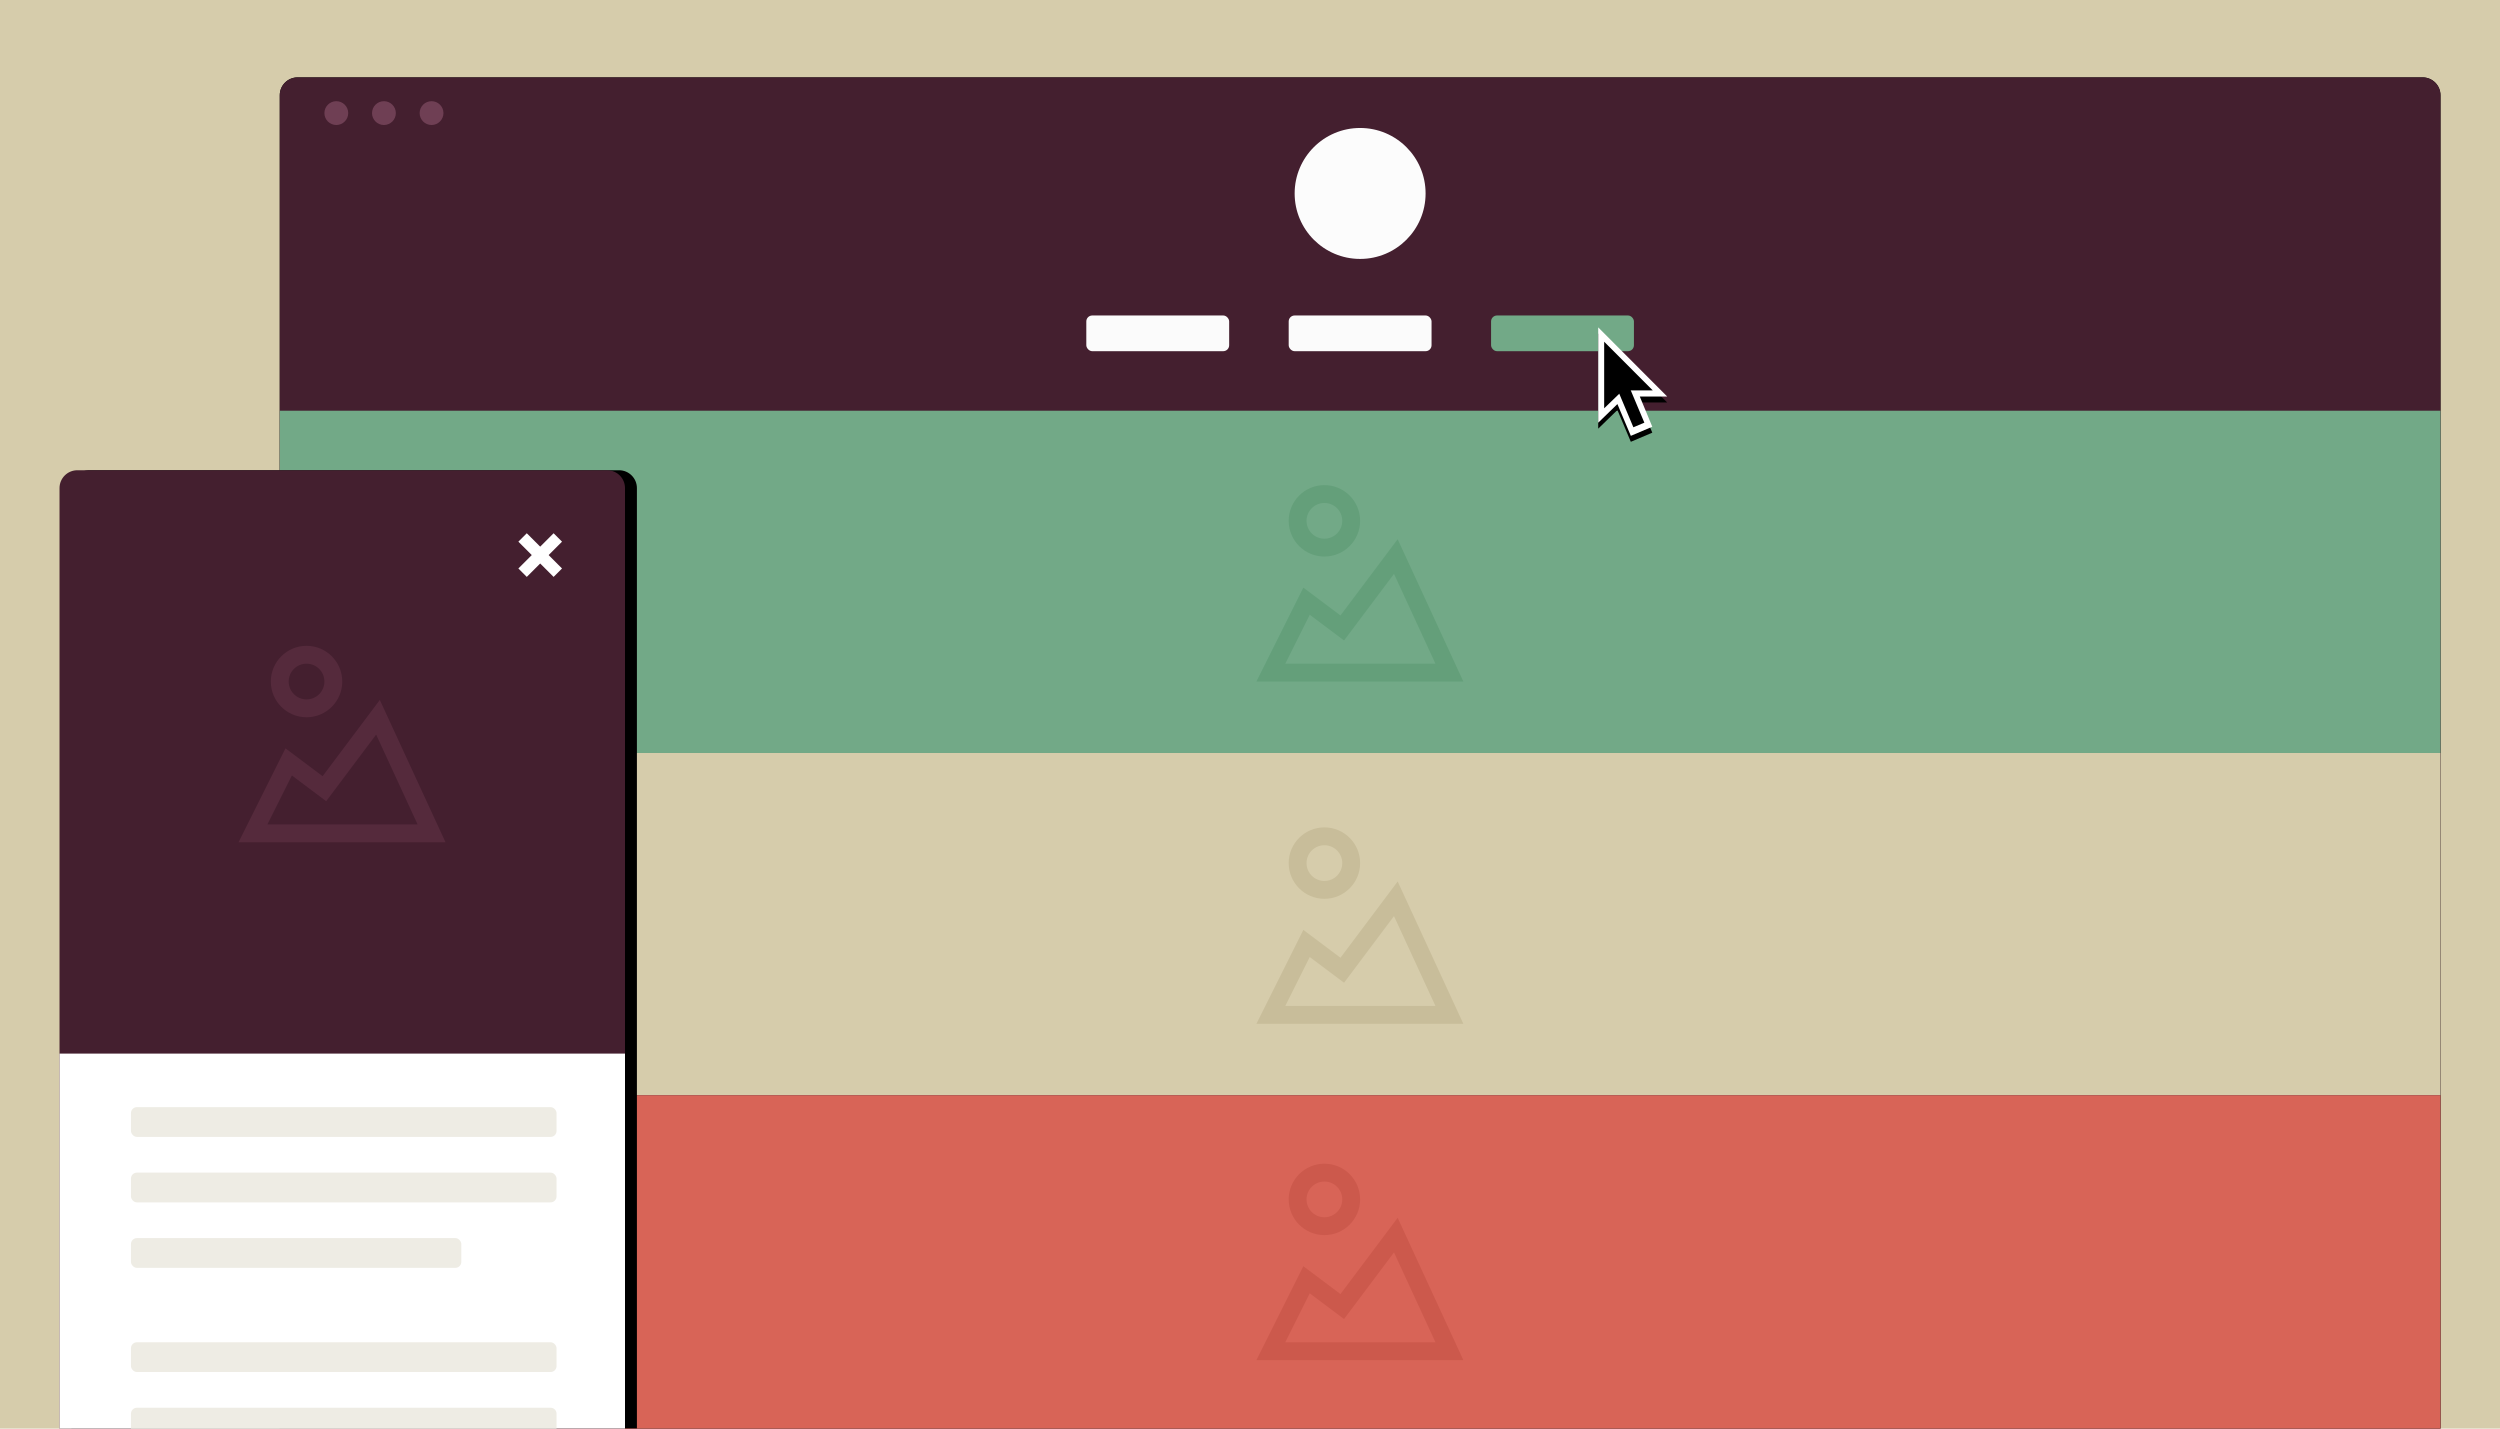 <?xml version="1.0" encoding="UTF-8"?>
<svg width="840px" height="480px" viewBox="0 0 840 480" version="1.1" xmlns="http://www.w3.org/2000/svg" xmlns:xlink="http://www.w3.org/1999/xlink">
    <!-- Generator: Sketch 49 (51002) - http://www.bohemiancoding.com/sketch -->
    <title>3d-portfolio-template-featured</title>
    <desc>Created with Sketch.</desc>
    <defs>
        <path d="M726,454 L0,454 L0,6 C0,2.687 2.687,0 6,0 L720,0 C723.313,0 726,2.687 726,6 L726,454 Z" id="path-1"></path>
        <filter x="-4.1%" y="-6.6%" width="108.3%" height="113.2%" filterUnits="objectBoundingBox" id="filter-2">
            <feOffset dx="0" dy="0" in="SourceAlpha" result="shadowOffsetOuter1"></feOffset>
            <feGaussianBlur stdDeviation="10" in="shadowOffsetOuter1" result="shadowBlurOuter1"></feGaussianBlur>
            <feColorMatrix values="0 0 0 0 0.229   0 0 0 0 0.104   0 0 0 0 0.158  0 0 0 0.182 0" type="matrix" in="shadowBlurOuter1"></feColorMatrix>
        </filter>
        <path d="M190,322 L0,322 L0,6 C0,2.687 2.687,0 6,0 L184,0 C187.313,0 190,2.687 190,6 L190,322 Z" id="path-3"></path>
        <filter x="-14.7%" y="-9.9%" width="133.7%" height="119.9%" filterUnits="objectBoundingBox" id="filter-4">
            <feOffset dx="4" dy="0" in="SourceAlpha" result="shadowOffsetOuter1"></feOffset>
            <feGaussianBlur stdDeviation="10" in="shadowOffsetOuter1" result="shadowBlurOuter1"></feGaussianBlur>
            <feColorMatrix values="0 0 0 0 0.267   0 0 0 0 0.122   0 0 0 0 0.184  0 0 0 0.196 0" type="matrix" in="shadowBlurOuter1"></feColorMatrix>
        </filter>
        <polygon id="path-5" points="13.968 23.238 18.168 33.378 18.17 33.38 10.958 36.448 6.449 25.767 0 32.03 0 0 23.182 23.238"></polygon>
        <filter x="-133.7%" y="-79.6%" width="367.4%" height="270.1%" filterUnits="objectBoundingBox" id="filter-6">
            <feOffset dx="0" dy="2" in="SourceAlpha" result="shadowOffsetOuter1"></feOffset>
            <feGaussianBlur stdDeviation="10" in="shadowOffsetOuter1" result="shadowBlurOuter1"></feGaussianBlur>
            <feColorMatrix values="0 0 0 0 0   0 0 0 0 0   0 0 0 0 0  0 0 0 0.202 0" type="matrix" in="shadowBlurOuter1"></feColorMatrix>
        </filter>
    </defs>
    <g id="3d-portfolio-template-featured" stroke="none" stroke-width="1" fill="none" fill-rule="evenodd">
        <polygon id="bg" fill="#D6CCAB" points="0 480 840 480 840 0 0 0"></polygon>
        <g id="desktop" transform="translate(94, 26)">
            <g id="container_bg">
                <use fill="black" fill-opacity="1" filter="url(#filter-2)" xlink:href="#path-1"></use>
                <use fill="#441F2F" fill-rule="evenodd" xlink:href="#path-1"></use>
            </g>
            <rect id="Rectangle" fill="#72A987" x="0" y="112" width="726" height="115"></rect>
            <rect id="Rectangle-Copy" fill="#D6CCAB" x="0" y="227" width="726" height="115"></rect>
            <rect id="Rectangle-Copy-2" fill="#D86457" x="0" y="342" width="726" height="112"></rect>
            <g id="dots" transform="translate(15, 8)" fill="#6F3F54">
                <path d="M8,4 C8,6.209 6.209,8 4,8 C1.791,8 0,6.209 0,4 C0,1.791 1.791,0 4,0 C6.209,0 8,1.791 8,4" id="Fill-6"></path>
                <path d="M24,4 C24,6.209 22.209,8 20,8 C17.791,8 16,6.209 16,4 C16,1.791 17.791,0 20,0 C22.209,0 24,1.791 24,4" id="Fill-8"></path>
                <path d="M40,4 C40,6.209 38.209,8 36,8 C33.791,8 32,6.209 32,4 C32,1.791 33.791,0 36,0 C38.209,0 40,1.791 40,4" id="Fill-10"></path>
            </g>
            <circle id="Oval" fill="#FCFCFC" cx="363" cy="39" r="22"></circle>
            <rect id="Rectangle-2" fill="#FBFBFB" x="339" y="80" width="48" height="12" rx="2"></rect>
            <rect id="Rectangle-2-Copy" fill="#FBFBFB" x="271" y="80" width="48" height="12" rx="2"></rect>
            <rect id="Rectangle-2-Copy-2" fill="#72A987" x="407" y="80" width="48" height="12" rx="2"></rect>
            <g id="image-2" transform="translate(328, 137)" fill="#649F7A" fill-rule="nonzero">
                <path d="M9.854,60 L60.311,60 L46.383,29.822 L29.6,52.2 L18.076,43.557 L9.854,60 Z M28.4,43.8 L47.617,18.178 L69.689,66 L0.146,66 L15.924,34.443 L28.4,43.8 Z" id="Shape"></path>
                <path d="M23,24 C16.373,24 11,18.627 11,12 C11,5.373 16.373,0 23,0 C29.627,0 35,5.373 35,12 C35,18.627 29.627,24 23,24 Z M23,18 C26.314,18 29,15.314 29,12 C29,8.686 26.314,6 23,6 C19.686,6 17,8.686 17,12 C17,15.314 19.686,18 23,18 Z" id="Oval"></path>
            </g>
            <g id="image-2-copy" transform="translate(328, 252)" fill="#C8BD9A" fill-rule="nonzero">
                <path d="M9.854,60 L60.311,60 L46.383,29.822 L29.6,52.2 L18.076,43.557 L9.854,60 Z M28.4,43.8 L47.617,18.178 L69.689,66 L0.146,66 L15.924,34.443 L28.4,43.8 Z" id="Shape"></path>
                <path d="M23,24 C16.373,24 11,18.627 11,12 C11,5.373 16.373,0 23,0 C29.627,0 35,5.373 35,12 C35,18.627 29.627,24 23,24 Z M23,18 C26.314,18 29,15.314 29,12 C29,8.686 26.314,6 23,6 C19.686,6 17,8.686 17,12 C17,15.314 19.686,18 23,18 Z" id="Oval"></path>
            </g>
            <g id="image-2-copy-2" transform="translate(328, 365)" fill="#CC594C" fill-rule="nonzero">
                <path d="M9.854,60 L60.311,60 L46.383,29.822 L29.6,52.2 L18.076,43.557 L9.854,60 Z M28.4,43.8 L47.617,18.178 L69.689,66 L0.146,66 L15.924,34.443 L28.4,43.8 Z" id="Shape"></path>
                <path d="M23,24 C16.373,24 11,18.627 11,12 C11,5.373 16.373,0 23,0 C29.627,0 35,5.373 35,12 C35,18.627 29.627,24 23,24 Z M23,18 C26.314,18 29,15.314 29,12 C29,8.686 26.314,6 23,6 C19.686,6 17,8.686 17,12 C17,15.314 19.686,18 23,18 Z" id="Oval"></path>
            </g>
        </g>
        <g id="mobile" transform="translate(20, 158)">
            <g id="container_bg">
                <use fill="black" fill-opacity="1" filter="url(#filter-4)" xlink:href="#path-3"></use>
                <use fill="#441F2F" fill-rule="evenodd" xlink:href="#path-3"></use>
            </g>
            <g id="image-2" transform="translate(60, 59)" fill="#552A3C" fill-rule="nonzero">
                <path d="M9.854,60 L60.311,60 L46.383,29.822 L29.6,52.2 L18.076,43.557 L9.854,60 Z M28.4,43.8 L47.617,18.178 L69.689,66 L0.146,66 L15.924,34.443 L28.4,43.8 Z" id="Shape"></path>
                <path d="M23,24 C16.373,24 11,18.627 11,12 C11,5.373 16.373,0 23,0 C29.627,0 35,5.373 35,12 C35,18.627 29.627,24 23,24 Z M23,18 C26.314,18 29,15.314 29,12 C29,8.686 26.314,6 23,6 C19.686,6 17,8.686 17,12 C17,15.314 19.686,18 23,18 Z" id="Oval"></path>
            </g>
            <g id="x" transform="translate(157, 24)" stroke="#FFFFFF" stroke-linecap="square" stroke-width="4">
                <path d="M0,0 L9.011,9.011" id="Line"></path>
                <path d="M9.011,0 L0,9.011" id="Line-Copy"></path>
            </g>
            <rect id="Rectangle-3" fill="#FFFFFF" x="0" y="196" width="190" height="126"></rect>
            <rect id="Rectangle-4" fill="#EEECE4" x="24" y="214" width="143" height="10" rx="2"></rect>
            <rect id="Rectangle-4-Copy-3" fill="#EEECE4" x="24" y="293" width="143" height="10" rx="2"></rect>
            <rect id="Rectangle-4-Copy" fill="#EEECE4" x="24" y="236" width="143" height="10" rx="2"></rect>
            <path d="M26,315 L165,315 C166.105,315 167,315.895 167,317 L167,322 L24,322 L24,317 C24,315.895 24.895,315 26,315 Z" id="Rectangle-4-Copy-4" fill="#EEECE4"></path>
            <rect id="Rectangle-4-Copy-2" fill="#EEECE4" x="24" y="258" width="111" height="10" rx="2"></rect>
        </g>
        <g id="default" transform="translate(537, 110)" fill-rule="nonzero">
            <g id="Combined-Shape">
                <use fill="black" fill-opacity="1" filter="url(#filter-6)" xlink:href="#path-5"></use>
                <use fill="#FFFFFF" fill-rule="evenodd" xlink:href="#path-5"></use>
            </g>
            <polygon id="Shape" fill="#000000" points="15.502 32.018 11.814 33.566 5.614 18.818 9.296 17.268 15.502 32.018"></polygon>
            <polygon id="Shape" fill="#000000" points="2 4.814 2 27.19 7.938 21.458 8.794 21.18 18.33 21.18"></polygon>
        </g>
    </g>
</svg>